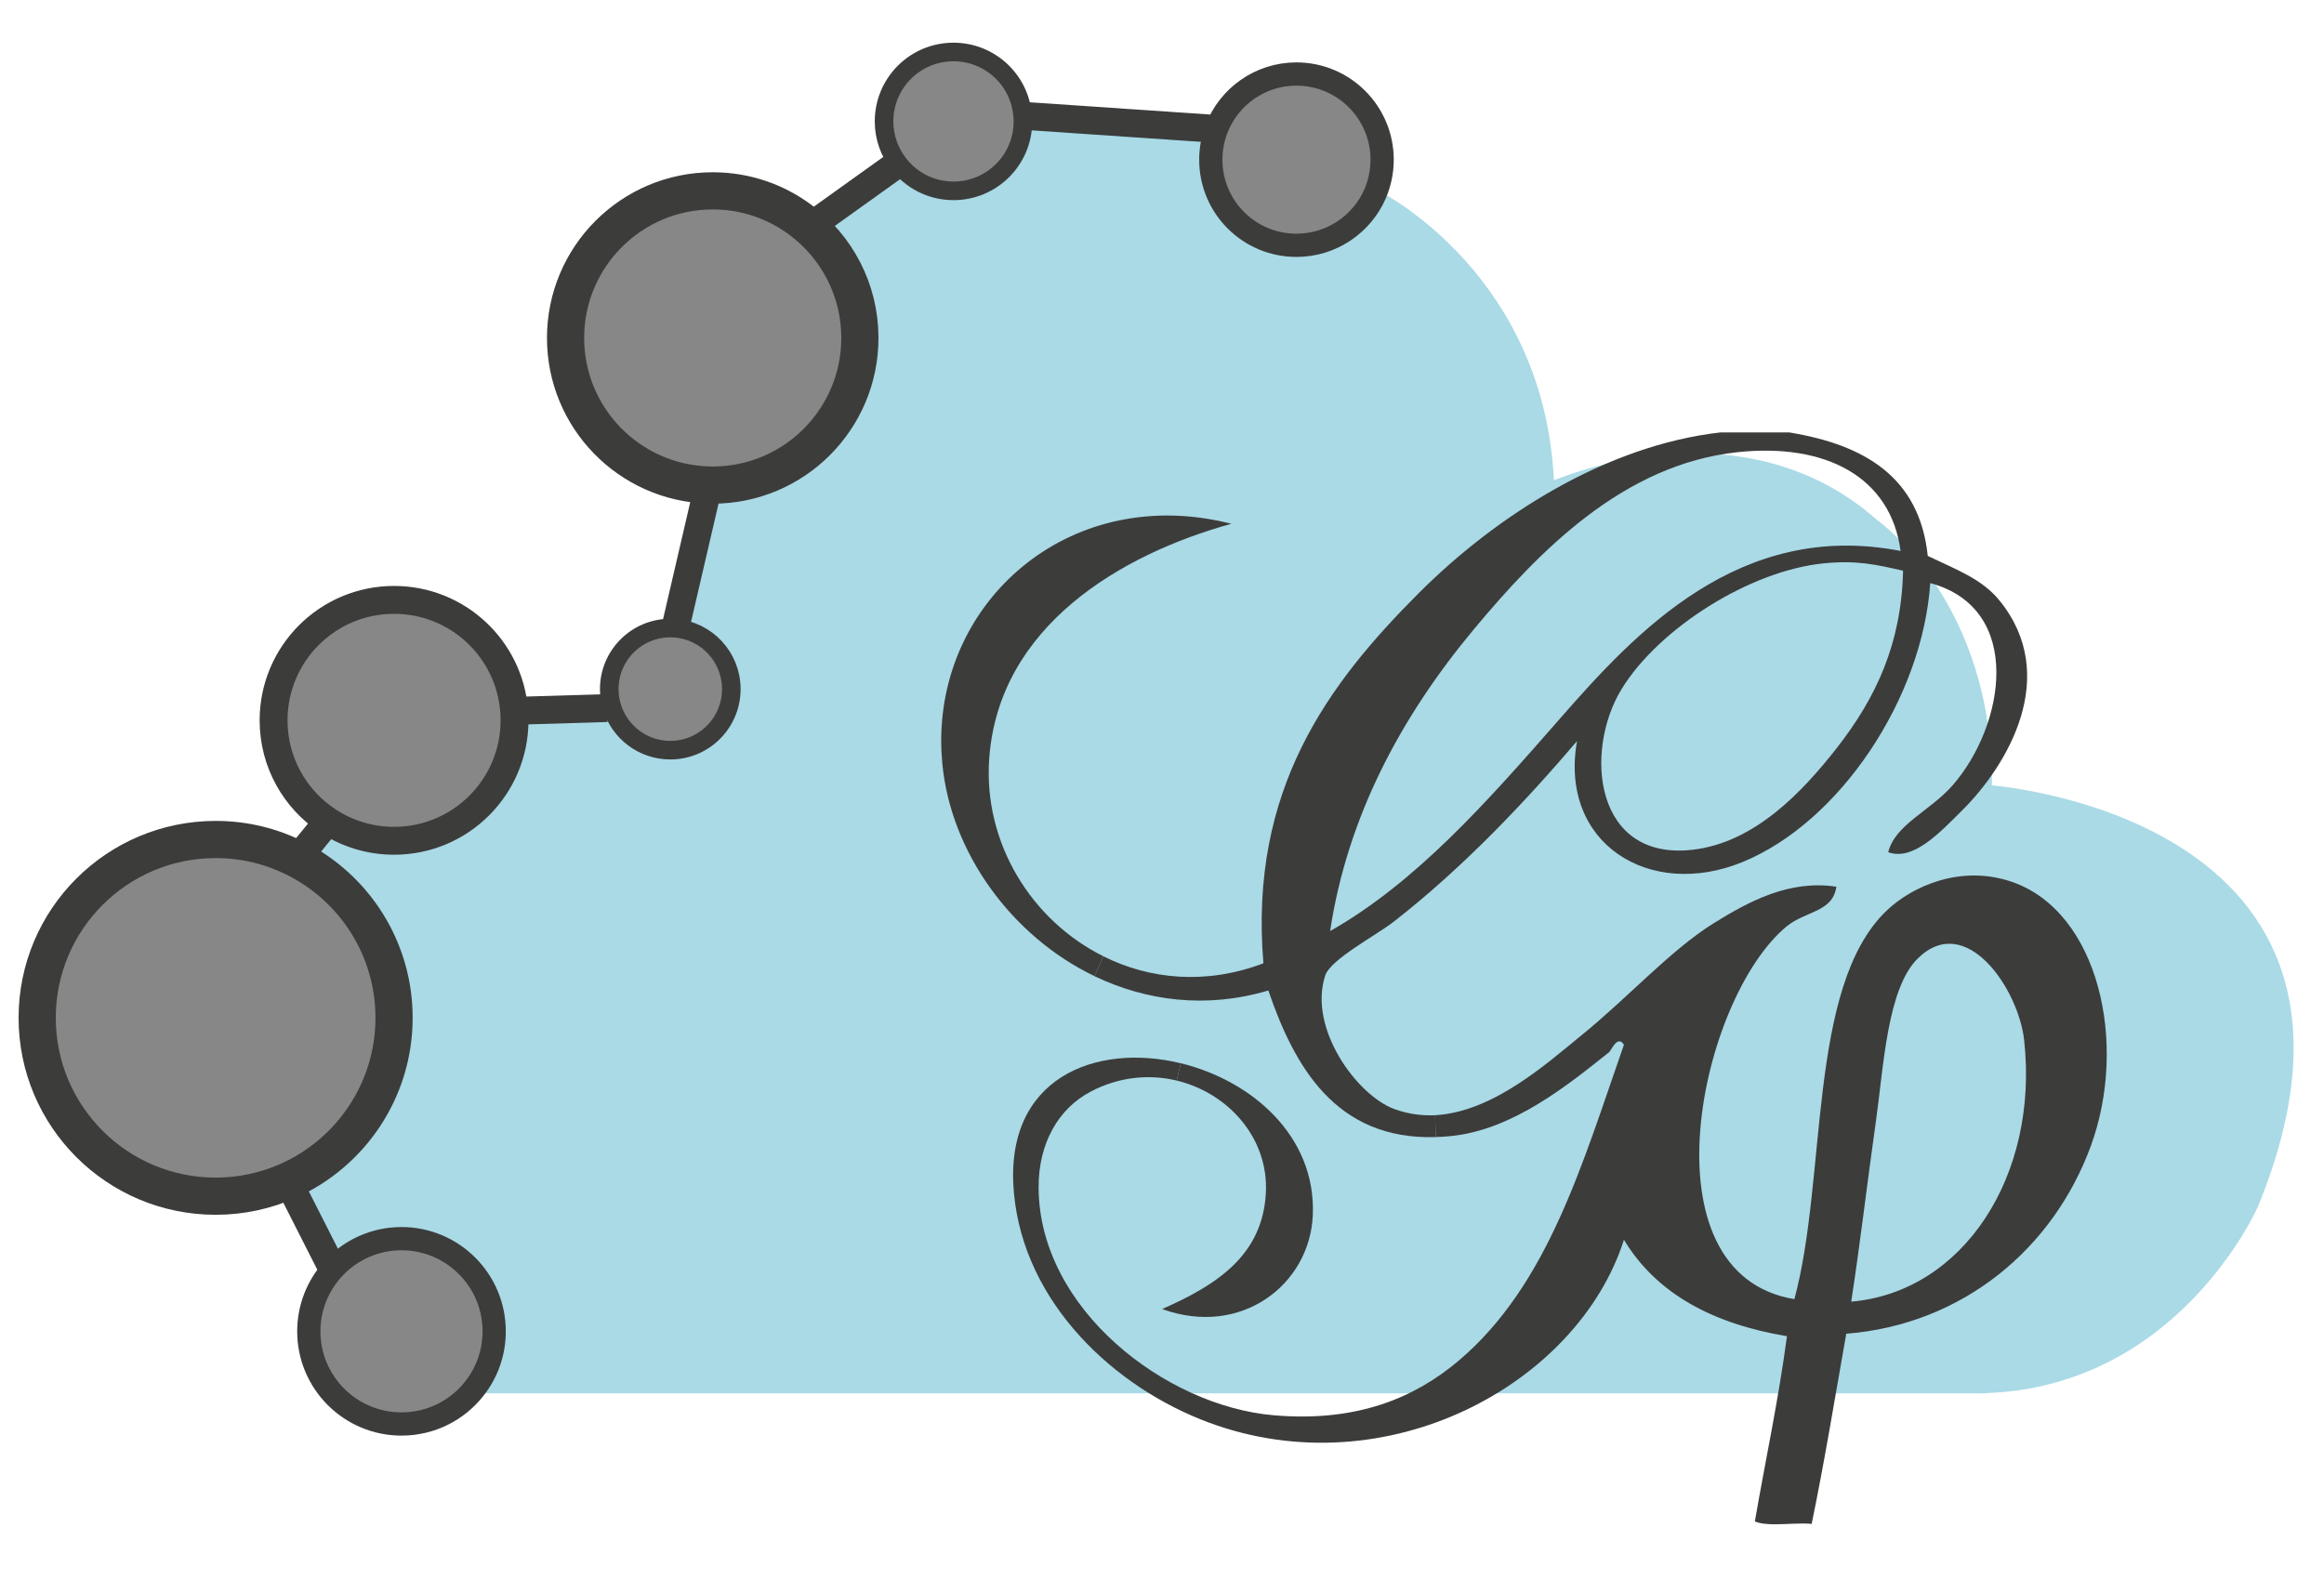 <?xml version="1.0" encoding="utf-8"?>
<!-- Generator: Adobe Illustrator 15.1.0, SVG Export Plug-In . SVG Version: 6.00 Build 0)  -->
<!DOCTYPE svg PUBLIC "-//W3C//DTD SVG 1.1//EN" "http://www.w3.org/Graphics/SVG/1.1/DTD/svg11.dtd">
<svg version="1.1" id="Calque_1" xmlns="http://www.w3.org/2000/svg" xmlns:xlink="http://www.w3.org/1999/xlink" x="0px" y="0px"
	 width="250px" height="170px" viewBox="0 0 250 170" enable-background="new 0 0 250 170" xml:space="preserve">
<g id="XMLID_28_">
	<g>
		<path fill="#A9DAE6" d="M213.77,84.954c0,0,45.67,3.109,28.67,44.66c0,0-8.659,19.8-30,19.8H51.02c1.34-1.69,2.14-3.83,2.14-6.17
			c0-5.5-4.46-9.971-9.97-9.971c-2.93,0-5.57,1.271-7.4,3.29l-4.82-9.5c6.72-2.979,11.42-9.72,11.42-17.55
			c0-7.45-4.25-13.91-10.45-17.08l3.35-4.09c2.04,1.34,4.48,2.12,7.1,2.12c7.16,0,12.96-5.8,12.96-12.96c0-0.33-0.01-0.66-0.04-0.99
			l0.7-0.05l9.3-0.28l0.53-0.08c0.83,2.67,3.32,4.61,6.27,4.61c3.62,0,6.56-2.94,6.56-6.57c0-3.45-2.66-6.28-6.03-6.55l3.58-15.41
			c0.15,0.01,0.3,0.01,0.45,0.01c8.74,0,15.83-7.09,15.83-15.83c0-5.19-2.5-9.8-6.36-12.68l2-0.03l8.49-6.08
			c1.35,1.8,3.51,2.96,5.94,2.96c4.13,0,7.47-3.34,7.47-7.47c0-0.2-0.01-0.39-0.03-0.58l0.24-0.01l20.61,1.4
			c-0.391,1.03-0.61,2.15-0.61,3.31c0,5.09,4.12,9.21,9.21,9.21c3.77,0,7.02-2.26,8.45-5.51c0.55,0.27,18.05,9.13,18.779,31.53
			c0,0,20.141-9.21,34.94,3.94C201.63,56.354,214.11,65.074,213.77,84.954z"/>
		<path fill="#878787" d="M147.91,20.884c-1.431,3.25-4.681,5.51-8.45,5.51c-5.09,0-9.21-4.12-9.21-9.21c0-1.16,0.22-2.28,0.61-3.31
			c1.329-3.46,4.68-5.91,8.6-5.91c5.09,0,9.22,4.13,9.22,9.22C148.68,18.494,148.4,19.754,147.91,20.884z"/>
		<path fill="#878787" d="M96.63,17.574c-0.96-1.25-1.53-2.82-1.53-4.51c0-4.13,3.34-7.47,7.47-7.47c3.93,0,7.15,3.03,7.44,6.89
			c0.02,0.19,0.03,0.38,0.03,0.58c0,4.13-3.34,7.47-7.47,7.47C100.14,20.534,97.98,19.374,96.63,17.574z"/>
		<path fill="#878787" d="M76.22,52.184c-8.53-0.24-15.38-7.23-15.38-15.82c0-8.74,7.09-15.83,15.83-15.83
			c3.55,0,6.83,1.17,9.47,3.15c3.86,2.88,6.36,7.49,6.36,12.68c0,8.74-7.09,15.83-15.83,15.83
			C76.52,52.194,76.37,52.194,76.22,52.184z"/>
		<path fill="#878787" d="M72.64,67.594c3.37,0.27,6.03,3.1,6.03,6.55c0,3.63-2.94,6.57-6.56,6.57c-2.95,0-5.44-1.94-6.27-4.61
			c-0.2-0.62-0.3-1.28-0.3-1.96c0-3.63,2.94-6.57,6.57-6.57C72.29,67.574,72.47,67.584,72.64,67.594z"/>
		<path fill="#878787" d="M35.29,88.344c-3.53-2.31-5.86-6.3-5.86-10.84c0-7.16,5.8-12.96,12.96-12.96
			c6.83,0,12.42,5.27,12.92,11.97c0.03,0.33,0.04,0.66,0.04,0.99c0,7.16-5.8,12.96-12.96,12.96
			C39.77,90.464,37.33,89.684,35.29,88.344z"/>
		<path fill="#878787" d="M35.79,136.563c1.83-2.02,4.47-3.29,7.4-3.29c5.51,0,9.97,4.471,9.97,9.971c0,2.34-0.8,4.479-2.14,6.17
			c-1.82,2.319-4.65,3.8-7.83,3.8c-5.5,0-9.97-4.46-9.97-9.97C33.22,140.674,34.2,138.334,35.79,136.563z"/>
		<path fill="#878787" d="M31.94,92.434c6.2,3.17,10.45,9.63,10.45,17.08c0,7.83-4.7,14.57-11.42,17.55
			c-2.38,1.051-5,1.641-7.77,1.641c-10.6,0-19.2-8.59-19.2-19.19c0-10.6,8.6-19.189,19.2-19.189
			C26.35,90.324,29.32,91.084,31.94,92.434z"/>
	</g>
	<g>
		<path fill="none" stroke="#A9DAE6" stroke-miterlimit="10" d="M147.91,20.884c0.55,0.27,18.05,9.13,18.779,31.53
			c0,0,20.141-9.21,34.94,3.94c0,0,12.48,8.72,12.14,28.6c0,0,45.67,3.109,28.67,44.66c0,0-8.659,19.8-30,19.8"/>
		<polyline fill="none" stroke="#A9DAE6" stroke-miterlimit="10" points="213.77,149.414 212.439,149.414 51.02,149.414 		"/>
		<path fill="none" stroke="#3C3C3B" stroke-width="2.5" stroke-miterlimit="10" d="M35.79,136.563c1.83-2.02,4.47-3.29,7.4-3.29
			c5.51,0,9.97,4.471,9.97,9.971c0,2.34-0.8,4.479-2.14,6.17c-1.82,2.319-4.65,3.8-7.83,3.8c-5.5,0-9.97-4.46-9.97-9.97
			C33.22,140.674,34.2,138.334,35.79,136.563z"/>
		<path fill="none" stroke="#3C3C3B" stroke-width="4" stroke-miterlimit="10" d="M31.94,92.434c6.2,3.17,10.45,9.63,10.45,17.08
			c0,7.83-4.7,14.57-11.42,17.55c-2.38,1.051-5,1.641-7.77,1.641c-10.6,0-19.2-8.59-19.2-19.19c0-10.6,8.6-19.189,19.2-19.189
			C26.35,90.324,29.32,91.084,31.94,92.434z"/>
		<path fill="none" stroke="#3C3C3B" stroke-width="3" stroke-miterlimit="10" d="M55.31,76.514c0.03,0.33,0.04,0.66,0.04,0.99
			c0,7.16-5.8,12.96-12.96,12.96c-2.62,0-5.06-0.78-7.1-2.12c-3.53-2.31-5.86-6.3-5.86-10.84c0-7.16,5.8-12.96,12.96-12.96
			C49.22,64.544,54.81,69.814,55.31,76.514z"/>
		<path fill="none" stroke="#3C3C3B" stroke-width="2.5" stroke-miterlimit="10" d="M130.86,13.874c1.329-3.46,4.68-5.91,8.6-5.91
			c5.09,0,9.22,4.13,9.22,9.22c0,1.31-0.279,2.57-0.77,3.7c-1.431,3.25-4.681,5.51-8.45,5.51c-5.09,0-9.21-4.12-9.21-9.21
			C130.25,16.024,130.47,14.904,130.86,13.874z"/>
		<path fill="none" stroke="#3C3C3B" stroke-width="2" stroke-miterlimit="10" d="M110.01,12.484c0.02,0.19,0.03,0.38,0.03,0.58
			c0,4.13-3.34,7.47-7.47,7.47c-2.43,0-4.59-1.16-5.94-2.96c-0.96-1.25-1.53-2.82-1.53-4.51c0-4.13,3.34-7.47,7.47-7.47
			C106.5,5.594,109.72,8.624,110.01,12.484z"/>
		<path fill="none" stroke="#3C3C3B" stroke-width="4" stroke-miterlimit="10" d="M86.14,23.684c3.86,2.88,6.36,7.49,6.36,12.68
			c0,8.74-7.09,15.83-15.83,15.83c-0.15,0-0.3,0-0.45-0.01c-8.53-0.24-15.38-7.23-15.38-15.82c0-8.74,7.09-15.83,15.83-15.83
			C80.22,20.534,83.5,21.704,86.14,23.684z"/>
		<polyline fill="none" stroke="#3C3C3B" stroke-width="3" stroke-miterlimit="10" points="35.87,136.724 35.79,136.563 
			30.97,127.063 		"/>
		<polyline fill="none" stroke="#3C3C3B" stroke-width="3" stroke-miterlimit="10" points="31.42,93.063 31.94,92.434 35.29,88.344 
			35.4,88.204 		"/>
		<line fill="none" stroke="#3C3C3B" stroke-width="3" stroke-miterlimit="10" x1="56.01" y1="76.464" x2="65.31" y2="76.184"/>
		<polyline fill="none" stroke="#3C3C3B" stroke-width="3" stroke-miterlimit="10" points="72.64,67.594 76.22,52.184 76.27,51.964 
					"/>
		<polyline fill="none" stroke="#3C3C3B" stroke-width="3" stroke-miterlimit="10" points="88.14,23.654 96.63,17.574 96.89,17.394 
					"/>
		<path fill="none" stroke="#3C3C3B" stroke-width="2" stroke-miterlimit="10" d="M72.64,67.594c3.37,0.27,6.03,3.1,6.03,6.55
			c0,3.63-2.94,6.57-6.56,6.57c-2.95,0-5.44-1.94-6.27-4.61c-0.2-0.62-0.3-1.28-0.3-1.96c0-3.63,2.94-6.57,6.57-6.57
			C72.29,67.574,72.47,67.584,72.64,67.594z"/>
		<polyline fill="none" stroke="#3C3C3B" stroke-width="3" stroke-miterlimit="10" points="110.25,12.474 130.86,13.874 
			131.34,13.904 		"/>
	</g>
</g>
<g>
	<g id="XMLID_31_">
		<g>
			<path fill="#3C3C3B" d="M197.545,80.539c4.272-5.453,6.994-11.277,7.175-19.132c-2.966-0.68-4.996-1.137-8.503-0.797
				c-7.961,0.776-17.793,7.004-21.789,13.551c-4.071,6.686-2.923,18.526,7.705,17.262C188.787,90.636,193.899,85.183,197.545,80.539
				z M207.643,62.735c-0.829,12.34-9.693,25.722-20.195,30.016c-9.99,4.092-19.748-1.998-17.803-13.01
				c-5.548,6.494-12.138,13.51-19.663,19.387c-1.902,1.499-6.866,4.082-7.43,5.846c-1.85,5.708,3.443,12.883,7.43,14.35
				c1.478,0.542,2.955,0.733,4.4,0.669l0.063,2.35c-10.799,0.34-15.241-7.695-18.005-15.773c-6.664,1.987-13.148,1.127-18.707-1.541
				l0.957-2.137c4.996,2.498,11.054,3.093,17.219,0.755c-1.563-18.707,6.982-30.101,16.729-39.847
				c8.312-8.312,20.12-15.869,32.417-17.272c2.477,0,4.964,0,7.44,0c8.057,1.329,13.987,4.783,14.881,13.286
				c3.124,1.499,5.824,2.477,7.705,4.783c6.622,8.142,0.851,17.761-3.985,22.576c-2.444,2.434-5.293,5.495-7.972,4.518
				c0.723-2.966,4.518-4.443,6.908-7.175C215.699,78.051,217.761,65.478,207.643,62.735z M143.083,100.181
				c9.226-5.24,16.805-13.807,24.701-22.831c8.089-9.247,19.313-21.449,36.669-18.069c-1.063-7.961-8.035-11.639-17.537-10.629
				c-12.276,1.307-21.353,10.629-28.432,19.132C150.726,77.116,144.954,87.83,143.083,100.181z"/>
			<path fill="#3C3C3B" d="M127.023,114.401c7.567,1.839,14.562,7.791,14.2,16.348c-0.319,7.472-7.717,13.18-16.209,10.097
				c6.026-2.646,10.799-5.856,11.16-12.488c0.308-5.92-4.05-10.757-9.598-12.096L127.023,114.401z"/>
			<path fill="#3C3C3B" d="M101.249,79.72c0-15.646,14.296-27.688,31.206-23.362c-11.915,3.295-25.009,11.022-26.04,25.243
				c-0.659,9.108,4.56,17.452,12.276,21.289l-0.957,2.137c-8.95-4.305-15.476-13.35-16.368-22.895
				C101.291,81.314,101.249,80.517,101.249,79.72z"/>
			<path fill="#3C3C3B" d="M199.14,140.049c12.042-1.021,20.226-13.552,18.6-28.166c-0.616-5.484-6.249-13.839-11.426-8.769
				c-3.306,3.241-3.678,11.617-4.517,17.537C200.818,127.55,200.106,133.82,199.14,140.049z M202.859,98.065
				c2.806-2.731,8.078-5.06,13.552-3.188c9.354,3.21,12.542,17.399,8.503,28.432c-4.018,10.958-13.69,19.195-26.307,20.194
				c-1.211,6.845-2.338,13.775-3.72,20.461c-1.19-0.117-2.636,0.042-3.933,0.042c-0.829,0-1.595-0.063-2.179-0.308
				c1.147-6.644,2.54-13.053,3.454-19.93c-7.972-1.328-14.03-4.57-17.537-10.373c-4.985,15.592-25.552,26.721-44.63,19.674
				c-10.215-3.784-19.908-12.872-20.992-24.712c-1.137-12.415,8.822-16.177,17.952-13.956l-0.446,1.86
				c-2.923-0.701-6.197-0.425-9.269,1.201c-3.422,1.807-5.612,5.517-5.58,10.353c0.074,13.041,13.647,23.446,25.243,24.456
				c9.119,0.798,15.316-1.966,19.918-5.846c9.673-8.173,13.35-21.311,17.804-34.012c-0.691-1.116-1.36,0.616-1.595,0.797
				c-4.379,3.486-10.32,8.354-17.006,9.024c-0.563,0.063-1.116,0.096-1.647,0.106l-0.063-2.35c6.249-0.34,12.042-5.591,15.794-8.641
				c4.857-3.933,9.534-9.109,14.083-11.958c3.901-2.434,8.237-4.751,13.286-3.985c-0.383,2.742-3.295,2.604-5.314,4.241
				c-9.385,7.674-15.752,37.402,0.797,40.134C196.567,126.71,194.42,106.292,202.859,98.065z"/>
		</g>
		<g>
		</g>
	</g>
</g>
</svg>
